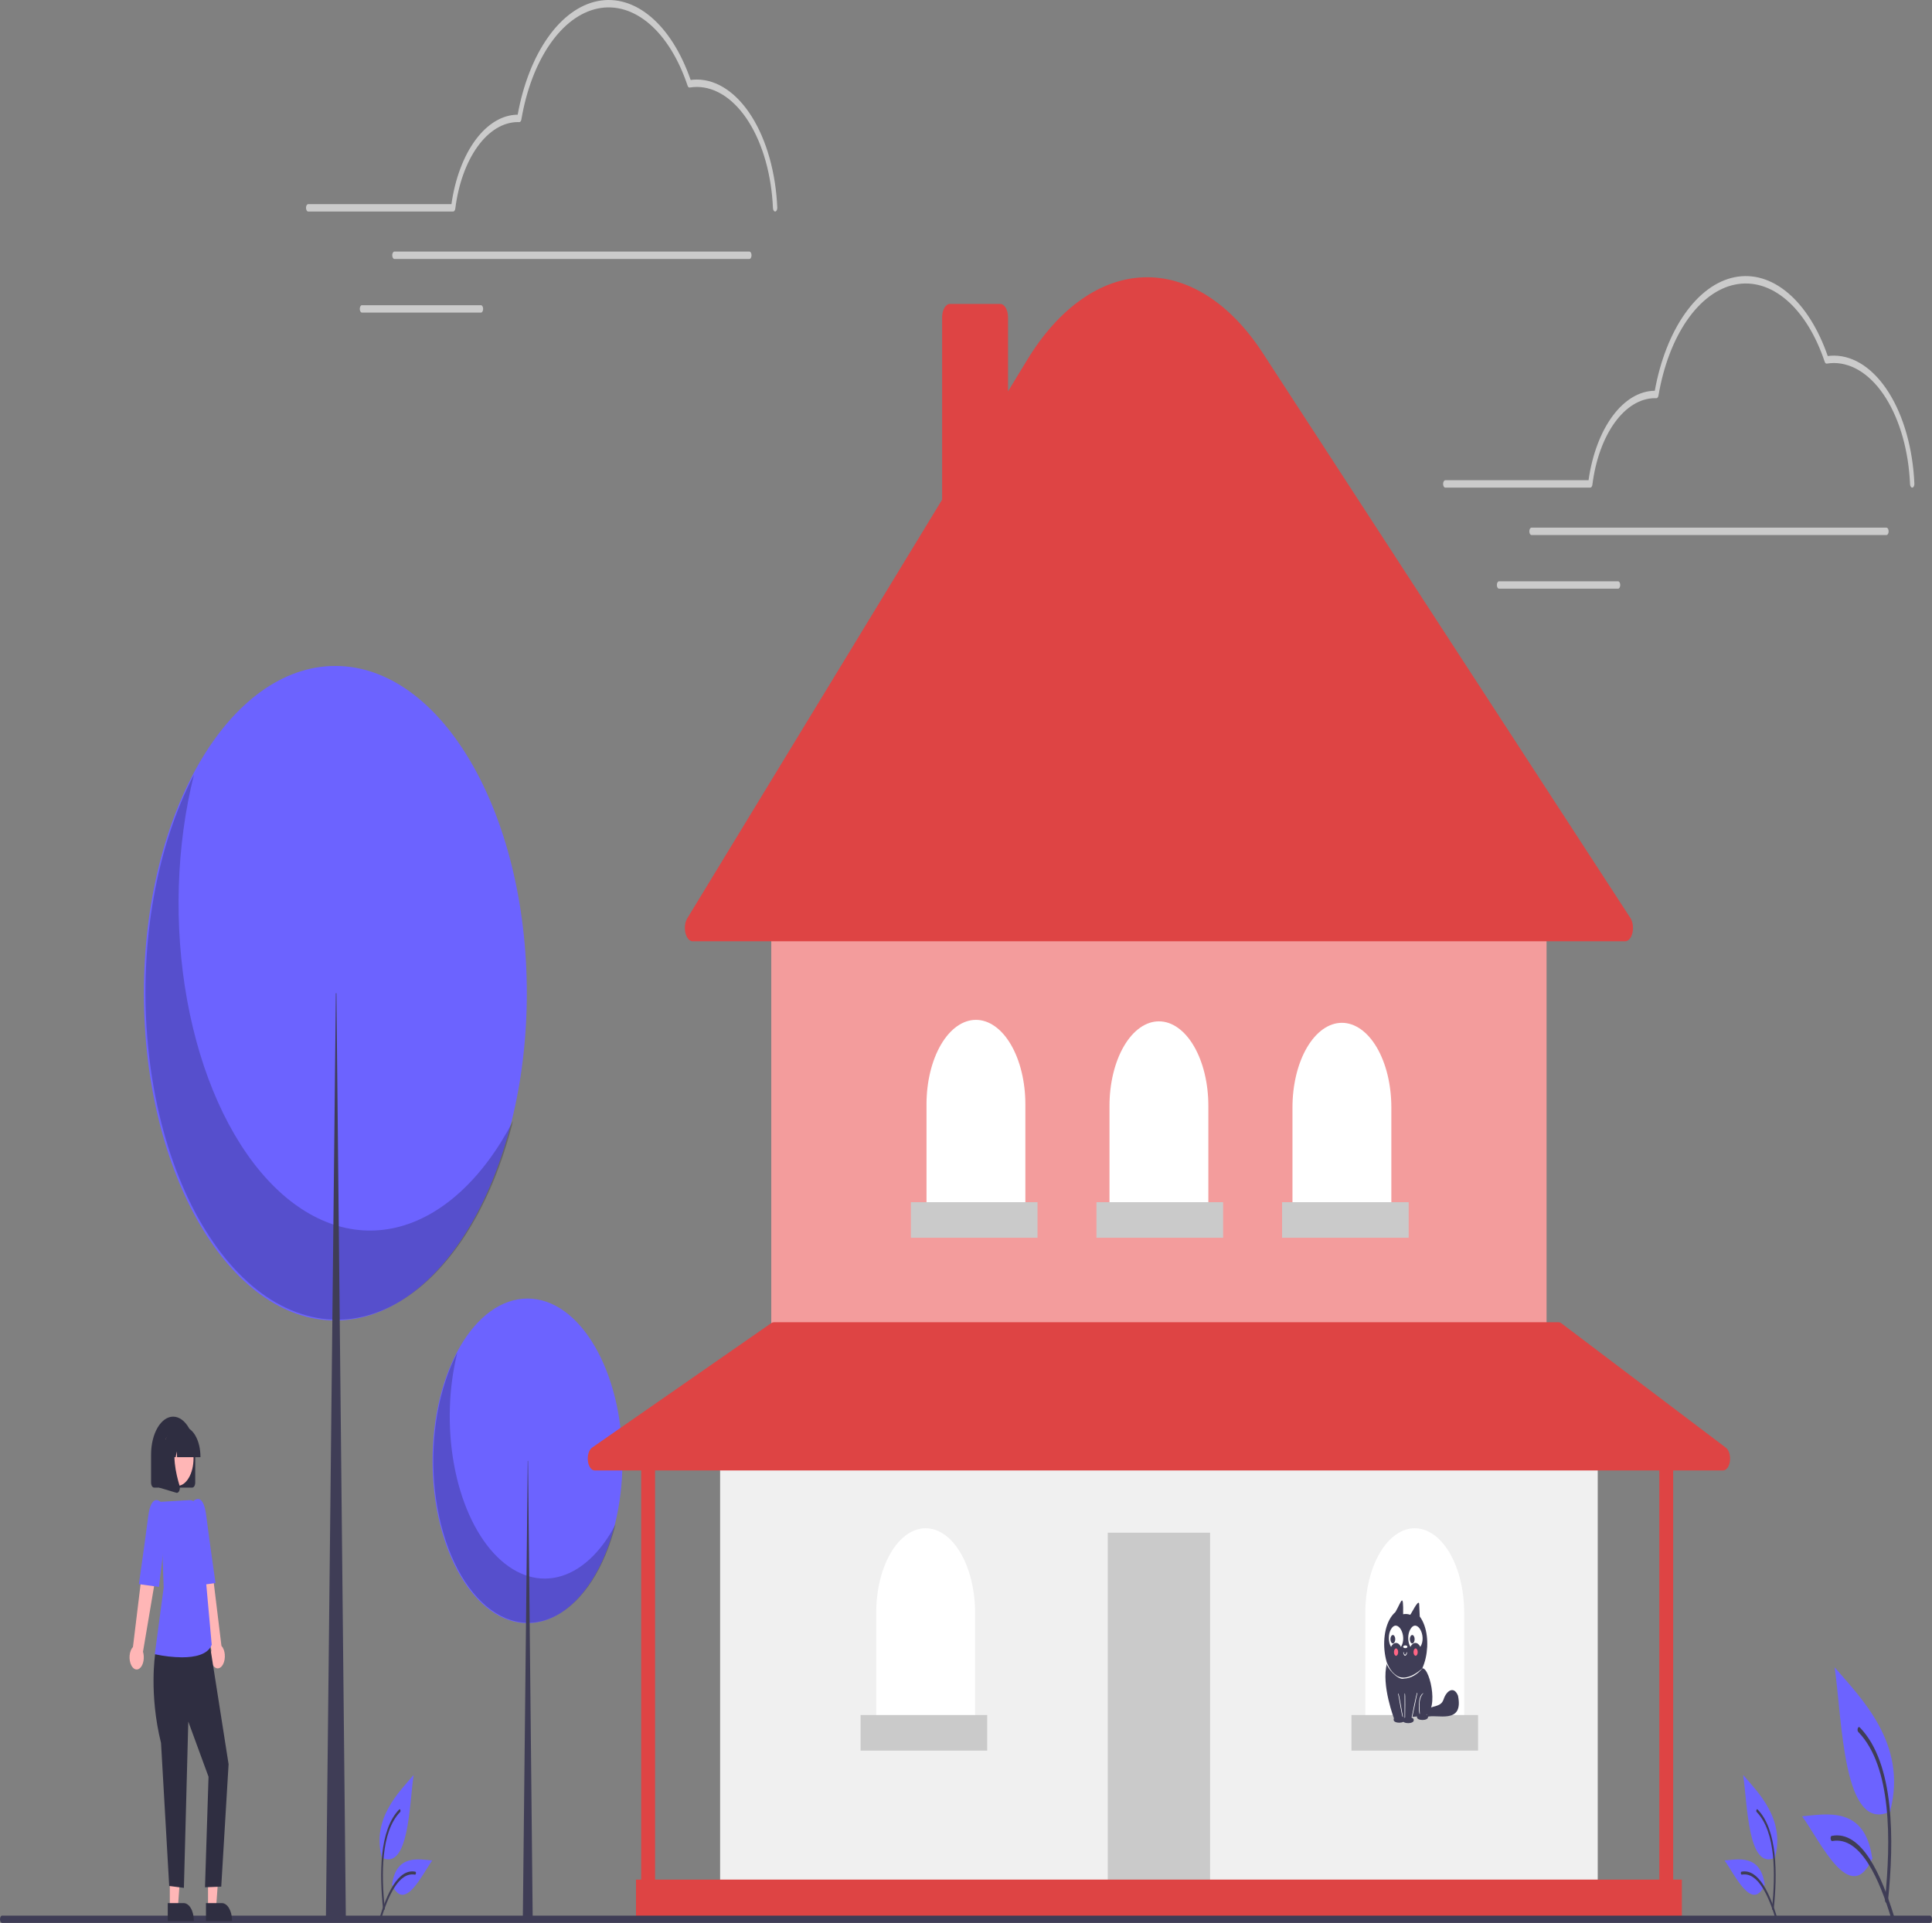 <svg width="448" height="446" viewBox="0 0 448 446" fill="none" xmlns="http://www.w3.org/2000/svg">
<rect x="0" y="0" width="448" height="446" fill="#808080" stroke="none"/>
<g clip-path="url(#clip0)">
<path d="M122.319 376.487C134.481 376.487 144.34 359.631 144.34 338.838C144.34 318.046 134.481 301.19 122.319 301.19C110.157 301.19 100.297 318.046 100.297 338.838C100.297 359.631 110.157 376.487 122.319 376.487Z" fill="#6C63FF"/>
<path opacity="0.2" d="M106.059 313.692C104.005 321.907 103.726 331.102 105.273 339.636C106.819 348.17 110.09 355.485 114.501 360.275C118.912 365.065 124.176 367.017 129.351 365.783C134.527 364.549 139.277 360.209 142.753 353.538C141.498 358.557 139.62 363.05 137.249 366.704C134.878 370.359 132.07 373.089 129.021 374.704C125.971 376.32 122.753 376.783 119.588 376.061C116.424 375.338 113.389 373.449 110.694 370.522C107.999 367.596 105.709 363.703 103.981 359.113C102.254 354.523 101.131 349.345 100.69 343.94C100.249 338.534 100.501 333.029 101.428 327.806C102.355 322.583 103.935 317.767 106.059 313.692V313.692Z" fill="black"/>
<path d="M122.379 338.838H122.44L123.529 445.579H121.23L122.379 338.838Z" fill="#3F3D56"/>
<path d="M77.763 306.278C102.284 306.278 122.162 272.293 122.162 230.371C122.162 188.449 102.284 154.464 77.763 154.464C53.241 154.464 33.363 188.449 33.363 230.371C33.363 272.293 53.241 306.278 77.763 306.278Z" fill="#6C63FF"/>
<path opacity="0.2" d="M44.979 179.671C40.838 196.233 40.276 214.774 43.394 231.979C46.513 249.184 53.108 263.933 62.001 273.591C70.895 283.248 81.507 287.184 91.942 284.696C102.376 282.208 111.954 273.458 118.962 260.009C116.432 270.127 112.646 279.185 107.865 286.554C103.084 293.922 97.424 299.426 91.275 302.683C85.127 305.94 78.638 306.873 72.258 305.417C65.877 303.962 59.759 300.152 54.325 294.251C48.892 288.351 44.274 280.502 40.791 271.248C37.308 261.993 35.044 251.555 34.154 240.656C33.266 229.757 33.773 218.658 35.642 208.127C37.511 197.597 40.697 187.887 44.979 179.671V179.671Z" fill="black"/>
<path d="M77.885 230.371H78.007L80.202 445.579H75.567L77.885 230.371Z" fill="#3F3D56"/>
<path d="M370.49 334.188H166.982V437.328H370.49V334.188Z" fill="#F0F0F0"/>
<path d="M280.6 355.504H256.871V437.328H280.6V355.504Z" fill="#CACACA"/>
<path d="M358.625 212.484H178.846V307.372H358.625V212.484Z" fill="#F39C9C"/>
<path d="M376.852 218.329H160.62C160.259 218.328 159.906 218.144 159.607 217.799C159.308 217.453 159.076 216.963 158.941 216.39C158.806 215.818 158.775 215.189 158.85 214.586C158.926 213.982 159.106 213.431 159.366 213.004L218.462 115.89V73.59C218.463 72.769 218.653 71.983 218.993 71.403C219.332 70.823 219.792 70.496 220.272 70.496H231.935C232.415 70.496 232.875 70.823 233.215 71.403C233.554 71.983 233.745 72.769 233.745 73.59V90.775L238.209 83.44C245.513 71.437 255.204 64.605 265.334 64.317C275.465 64.029 285.283 70.306 292.817 81.888L378.062 212.933C378.334 213.352 378.526 213.902 378.611 214.51C378.697 215.119 378.673 215.758 378.541 216.342C378.41 216.926 378.179 217.429 377.877 217.784C377.575 218.139 377.218 218.328 376.852 218.329V218.329Z" fill="#DE4444"/>
<path d="M226.305 236.55C227.81 236.55 229.301 237.057 230.691 238.041C232.082 239.026 233.346 240.47 234.41 242.289C235.474 244.109 236.319 246.269 236.895 248.647C237.471 251.025 237.767 253.573 237.767 256.146V282.619H214.842V256.146C214.842 250.949 216.05 245.964 218.2 242.289C220.349 238.614 223.265 236.55 226.305 236.55V236.55Z" fill="white"/>
<path d="M268.736 236.894C270.241 236.894 271.732 237.4 273.122 238.385C274.513 239.37 275.777 240.813 276.841 242.633C277.905 244.453 278.75 246.613 279.326 248.991C279.902 251.368 280.198 253.917 280.198 256.49V282.962H257.273V256.49C257.273 253.917 257.57 251.368 258.146 248.991C258.722 246.613 259.566 244.453 260.631 242.633C261.695 240.813 262.959 239.37 264.349 238.385C265.74 237.4 267.231 236.894 268.736 236.894Z" fill="white"/>
<path d="M311.167 237.237C312.672 237.237 314.163 237.744 315.553 238.729C316.944 239.714 318.208 241.157 319.272 242.977C320.336 244.797 321.181 246.957 321.757 249.335C322.333 251.712 322.629 254.26 322.629 256.834V283.306H299.704V256.834C299.704 254.26 300.001 251.712 300.577 249.335C301.153 246.957 301.997 244.797 303.062 242.977C304.126 241.157 305.39 239.714 306.78 238.729C308.171 237.744 309.662 237.237 311.167 237.237V237.237Z" fill="white"/>
<path d="M328.059 354.472C331.099 354.472 334.014 356.537 336.164 360.212C338.314 363.887 339.521 368.872 339.521 374.069V400.541H316.596V374.069C316.596 368.872 317.804 363.887 319.954 360.212C322.103 356.537 325.019 354.472 328.059 354.472Z" fill="white"/>
<path d="M214.641 354.472C217.681 354.472 220.597 356.537 222.746 360.212C224.896 363.887 226.104 368.872 226.104 374.069V400.541H203.179V374.069C203.179 371.495 203.475 368.947 204.051 366.57C204.627 364.192 205.472 362.032 206.536 360.212C207.6 358.392 208.864 356.949 210.255 355.964C211.645 354.979 213.136 354.472 214.641 354.472V354.472Z" fill="white"/>
<path d="M400.222 335.799L362.046 306.92C361.841 306.765 361.619 306.684 361.395 306.684H179.455C179.247 306.684 179.042 306.753 178.849 306.887L137.295 335.766C136.949 336.006 136.663 336.444 136.486 337.005C136.308 337.566 136.25 338.216 136.322 338.842C136.394 339.468 136.59 340.032 136.878 340.437C137.166 340.843 137.528 341.064 137.901 341.064H148.682V435.952H147.476V445.579H389.996V435.952H387.985V341.064H399.571C399.94 341.064 400.297 340.848 400.584 340.45C400.87 340.053 401.068 339.5 401.145 338.883C401.221 338.266 401.171 337.622 401.003 337.061C400.835 336.5 400.559 336.054 400.222 335.799V335.799ZM384.768 435.952H151.9V341.064H384.768V435.952Z" fill="#DE4444"/>
<path d="M240.583 278.837H211.223V287.088H240.583V278.837Z" fill="#CACACA"/>
<path d="M283.617 278.837H254.257V287.088H283.617V278.837Z" fill="#CACACA"/>
<path d="M326.651 278.837H297.291V287.088H326.651V278.837Z" fill="#CACACA"/>
<path d="M342.739 397.791H313.379V406.042H342.739V397.791Z" fill="#CACACA"/>
<path d="M228.919 397.791H199.559V406.042H228.919V397.791Z" fill="#CACACA"/>
<path d="M447.507 446H0.493C0.362 446 0.237 445.911 0.144 445.753C0.052 445.595 0 445.381 0 445.157C0 444.934 0.052 444.72 0.144 444.562C0.237 444.404 0.362 444.315 0.493 444.315H447.507C447.638 444.315 447.763 444.404 447.856 444.562C447.948 444.72 448 444.934 448 445.157C448 445.381 447.948 445.595 447.856 445.753C447.763 445.911 447.638 446 447.507 446Z" fill="#3F3D56"/>
<path d="M329.218 374.935L329.078 371.974C328.898 370.812 327.201 374.457 326.998 374.537C326.462 374.343 325.911 374.301 325.367 374.411C325.44 369.098 324.962 371.507 323.573 373.904C319.099 377.782 320.74 390.032 325.834 390.093C330.479 390.555 332.79 379.762 329.218 374.935Z" fill="#3F3D56"/>
<path d="M329.846 386.951C331.699 386.901 334.03 398.016 329.639 398.073C327.368 398.103 323.346 398.861 323.346 398.861C323.346 398.861 320.22 390.839 321.614 385.849L329.846 386.951Z" fill="#3F3D56"/>
<path d="M325.771 392.825V398.583H327.346L328.595 392.72" fill="#3F3D56"/>
<path d="M327.346 398.689C327.314 398.628 325.643 398.819 325.71 398.584L325.71 392.825C325.988 392.053 325.765 398.553 325.833 398.479H327.303C327.376 398.406 328.463 392.508 328.616 392.621C328.624 392.626 328.631 392.633 328.637 392.643C328.643 392.652 328.648 392.663 328.651 392.676C328.655 392.688 328.657 392.702 328.657 392.715C328.657 392.729 328.656 392.743 328.653 392.756C328.595 392.827 327.464 398.725 327.346 398.689Z" fill="white"/>
<path d="M331.144 398.231C331.188 399.177 328.52 399.177 328.565 398.231C328.521 397.284 331.188 397.284 331.144 398.231Z" fill="#3F3D56"/>
<path d="M329.21 397.601C329.056 397.665 328.535 393.296 330.118 392.679C328.577 394.082 329.371 397.325 329.21 397.601Z" fill="white"/>
<path d="M331.396 396.641C331.388 396.62 331.381 396.598 331.374 396.576L331.173 396.589L331.396 396.641Z" fill="#3F3D56"/>
<path d="M338.087 393.314C337.181 391.007 335.428 392.056 334.743 394.166C333.929 396.712 330.455 394.818 330.888 398.237C333.058 397.455 339.479 400.133 338.087 393.314Z" fill="#3F3D56"/>
<path d="M325.567 389.335C324.142 389.811 321.629 386.793 321.562 385.903C321.554 385.88 321.552 385.852 321.556 385.825C321.56 385.799 321.57 385.776 321.583 385.762C321.597 385.748 321.613 385.743 321.629 385.749C321.644 385.755 321.658 385.771 321.667 385.794C322.151 386.971 322.819 387.893 323.594 388.455C324.794 389.495 326.988 389.519 329.899 386.898C328.63 388.431 327.121 389.28 325.567 389.335V389.335Z" fill="white"/>
<path d="M325.833 384.008C325.511 384.179 325.232 382.851 325.526 383.273C325.526 383.412 325.558 383.545 325.616 383.644C325.673 383.742 325.751 383.798 325.833 383.798C326.095 383.842 326.083 383.352 326.201 383.168C326.406 383.449 326.055 384.061 325.833 384.008Z" fill="white"/>
<path d="M325.249 398.249C325.127 398.277 324.266 392.989 324.209 392.909C324.204 392.883 324.205 392.854 324.213 392.829C324.22 392.805 324.233 392.786 324.248 392.777C324.409 392.668 325.235 398.041 325.308 398.112C325.311 398.128 325.312 398.144 325.31 398.16C325.308 398.177 325.305 398.192 325.299 398.205C325.293 398.219 325.286 398.229 325.277 398.237C325.269 398.244 325.259 398.248 325.249 398.249V398.249Z" fill="white"/>
<path d="M327.828 398.966C327.873 399.912 325.205 399.912 325.249 398.965C325.205 398.019 327.873 398.019 327.828 398.966Z" fill="#3F3D56"/>
<path d="M325.741 398.861C325.785 399.807 323.117 399.807 323.162 398.86C323.118 397.914 325.785 397.914 325.741 398.861Z" fill="#3F3D56"/>
<path d="M326.355 381.961C326.37 382.377 325.356 382.377 325.372 381.961C325.357 381.544 326.37 381.544 326.355 381.961Z" fill="white"/>
<path d="M322.561 381.985C322.702 381.698 322.878 381.468 323.076 381.309C323.275 381.151 323.491 381.069 323.71 381.069C323.929 381.069 324.146 381.151 324.344 381.309C324.543 381.468 324.719 381.698 324.86 381.985C326.443 379.474 324.101 375.279 322.561 377.868C322.398 378.134 322.269 378.453 322.18 378.807C322.092 379.161 322.046 379.542 322.046 379.926C322.046 380.311 322.092 380.692 322.18 381.045C322.269 381.399 322.398 381.719 322.561 381.985V381.985Z" fill="white"/>
<path d="M327.055 381.985C327.196 381.698 327.372 381.468 327.57 381.309C327.769 381.151 327.985 381.069 328.204 381.069C328.423 381.069 328.64 381.151 328.838 381.309C329.037 381.468 329.213 381.698 329.354 381.985C330.937 379.474 328.595 375.279 327.055 377.868C326.892 378.134 326.763 378.453 326.674 378.807C326.586 379.161 326.54 379.542 326.54 379.926C326.54 380.311 326.586 380.692 326.674 381.045C326.763 381.399 326.892 381.719 327.055 381.985V381.985Z" fill="white"/>
<path d="M322.98 379.224C323.13 379.231 323.271 379.337 323.375 379.52C323.479 379.703 323.538 379.948 323.538 380.203C323.538 380.458 323.479 380.703 323.375 380.886C323.271 381.069 323.13 381.175 322.98 381.182C322.831 381.175 322.69 381.069 322.585 380.886C322.481 380.703 322.423 380.458 322.423 380.203C322.423 379.948 322.481 379.703 322.585 379.52C322.69 379.337 322.831 379.231 322.98 379.224V379.224Z" fill="#3F3D56"/>
<path d="M327.474 379.224C327.624 379.231 327.765 379.337 327.869 379.52C327.973 379.703 328.032 379.948 328.032 380.203C328.032 380.458 327.973 380.703 327.869 380.886C327.765 381.069 327.624 381.175 327.474 381.182C327.325 381.175 327.184 381.069 327.079 380.886C326.975 380.703 326.917 380.458 326.917 380.203C326.917 379.948 326.975 379.703 327.08 379.52C327.184 379.337 327.325 379.231 327.474 379.224V379.224Z" fill="#3F3D56"/>
<path d="M328.258 382.34C328.389 382.347 328.513 382.44 328.604 382.6C328.695 382.76 328.746 382.975 328.746 383.198C328.746 383.422 328.695 383.637 328.604 383.797C328.513 383.957 328.389 384.05 328.258 384.056C328.127 384.05 328.003 383.957 327.912 383.797C327.821 383.637 327.77 383.422 327.77 383.198C327.77 382.975 327.821 382.76 327.912 382.6C328.003 382.44 328.127 382.347 328.258 382.34V382.34Z" fill="#FF6584"/>
<path d="M323.724 382.34C323.854 382.347 323.979 382.44 324.07 382.6C324.161 382.76 324.212 382.975 324.212 383.198C324.212 383.422 324.161 383.637 324.07 383.797C323.979 383.957 323.854 384.05 323.724 384.056C323.593 384.05 323.469 383.957 323.378 383.797C323.286 383.637 323.235 383.422 323.235 383.198C323.235 382.975 323.286 382.76 323.378 382.6C323.469 382.44 323.593 382.347 323.724 382.34V382.34Z" fill="#FF6584"/>
<path d="M179.737 49.062C179.61 49.062 179.488 48.98 179.395 48.831C179.302 48.683 179.246 48.481 179.237 48.264C178.909 40.641 176.909 33.511 173.638 28.301C170.367 23.091 166.065 20.185 161.594 20.164C161.059 20.164 160.497 20.211 159.924 20.303C159.828 20.318 159.731 20.286 159.646 20.21C159.56 20.134 159.489 20.018 159.441 19.875C157.388 13.729 154.321 8.754 150.624 5.569C146.926 2.385 142.763 1.132 138.652 1.968C134.541 2.804 130.665 5.691 127.507 10.27C124.35 14.848 122.051 20.914 120.898 27.712C120.868 27.894 120.803 28.054 120.713 28.166C120.624 28.278 120.515 28.336 120.405 28.331L120.271 28.324C120.202 28.32 120.132 28.316 120.062 28.316C116.671 28.334 113.386 30.334 110.751 33.984C108.116 37.633 106.291 42.714 105.577 48.381C105.553 48.574 105.491 48.746 105.402 48.87C105.313 48.995 105.201 49.062 105.086 49.062H71.462C71.395 49.062 71.33 49.041 71.269 48.998C71.208 48.955 71.152 48.892 71.106 48.812C71.059 48.732 71.022 48.637 70.996 48.533C70.971 48.429 70.958 48.317 70.958 48.204C70.958 48.091 70.971 47.979 70.996 47.875C71.022 47.771 71.059 47.676 71.106 47.596C71.152 47.517 71.208 47.454 71.269 47.411C71.33 47.368 71.395 47.346 71.462 47.346H104.684C105.521 41.451 107.488 36.205 110.272 32.444C113.056 28.684 116.497 26.626 120.045 26.6C121.308 19.614 123.731 13.406 127.019 8.73C130.306 4.054 134.317 1.111 138.565 0.258C142.812 -0.595 147.113 0.679 150.945 3.926C154.777 7.173 157.975 12.252 160.151 18.547C160.644 18.481 161.129 18.448 161.594 18.448C166.319 18.47 170.865 21.541 174.322 27.047C177.778 32.554 179.892 40.088 180.238 48.144C180.243 48.257 180.235 48.369 180.214 48.476C180.193 48.583 180.16 48.682 180.116 48.767C180.073 48.852 180.021 48.922 179.962 48.972C179.903 49.022 179.838 49.052 179.773 49.06C179.761 49.062 179.749 49.062 179.737 49.062Z" fill="#CBCBCB"/>
<path d="M173.765 60.064H91.454C91.321 60.064 91.194 59.974 91.1 59.813C91.005 59.652 90.953 59.434 90.953 59.206C90.953 58.978 91.005 58.76 91.1 58.599C91.194 58.438 91.321 58.348 91.454 58.348H173.765C173.899 58.348 174.026 58.438 174.12 58.599C174.214 58.76 174.267 58.978 174.267 59.206C174.267 59.434 174.214 59.652 174.12 59.813C174.026 59.974 173.899 60.064 173.765 60.064V60.064Z" fill="#CBCBCB"/>
<path d="M111.53 72.506H83.926C83.793 72.506 83.665 72.415 83.571 72.254C83.477 72.094 83.424 71.875 83.424 71.648C83.424 71.42 83.477 71.202 83.571 71.041C83.665 70.88 83.793 70.79 83.926 70.79H111.53C111.663 70.79 111.791 70.88 111.885 71.041C111.979 71.202 112.032 71.42 112.032 71.648C112.032 71.875 111.979 72.094 111.885 72.254C111.791 72.415 111.663 72.506 111.53 72.506V72.506Z" fill="#CBCBCB"/>
<path d="M443.411 113.099C443.285 113.099 443.162 113.016 443.07 112.868C442.977 112.72 442.92 112.517 442.911 112.301C442.583 104.678 440.583 97.548 437.312 92.338C434.041 87.128 429.74 84.222 425.269 84.201C424.734 84.201 424.172 84.248 423.598 84.339C423.502 84.355 423.406 84.323 423.32 84.247C423.235 84.171 423.164 84.055 423.116 83.912C421.062 77.766 417.995 72.791 414.298 69.606C410.601 66.422 406.437 65.169 402.326 66.005C398.215 66.841 394.339 69.728 391.182 74.306C388.024 78.885 385.726 84.951 384.573 91.749C384.542 91.931 384.477 92.091 384.388 92.203C384.298 92.315 384.19 92.373 384.079 92.368L383.946 92.361C383.876 92.357 383.807 92.353 383.737 92.353C380.346 92.371 377.06 94.371 374.425 98.02C371.791 101.67 369.965 106.75 369.251 112.418C369.228 112.611 369.166 112.783 369.076 112.907C368.987 113.031 368.875 113.099 368.76 113.099H335.136C335.07 113.099 335.004 113.077 334.943 113.034C334.882 112.991 334.827 112.928 334.78 112.849C334.733 112.769 334.696 112.674 334.671 112.57C334.645 112.466 334.632 112.354 334.632 112.241C334.632 112.128 334.645 112.016 334.671 111.912C334.696 111.808 334.733 111.713 334.78 111.633C334.827 111.553 334.882 111.49 334.943 111.447C335.004 111.404 335.07 111.383 335.136 111.383H368.359C369.195 105.488 371.162 100.241 373.946 96.481C376.731 92.721 380.171 90.663 383.719 90.637C384.983 83.651 387.405 77.443 390.693 72.767C393.981 68.091 397.992 65.147 402.239 64.294C406.487 63.442 410.788 64.716 414.62 67.963C418.452 71.21 421.65 76.289 423.825 82.584C424.319 82.518 424.803 82.485 425.269 82.485C429.993 82.507 434.539 85.578 437.996 91.084C441.453 96.59 443.566 104.125 443.913 112.181C443.917 112.293 443.909 112.406 443.888 112.513C443.867 112.62 443.834 112.719 443.791 112.804C443.748 112.889 443.695 112.958 443.636 113.009C443.577 113.059 443.513 113.089 443.447 113.097C443.435 113.098 443.423 113.099 443.411 113.099Z" fill="#CBCBCB"/>
<path d="M437.44 124.101H355.129C354.996 124.101 354.868 124.01 354.774 123.849C354.68 123.688 354.627 123.47 354.627 123.243C354.627 123.015 354.68 122.797 354.774 122.636C354.868 122.475 354.996 122.385 355.129 122.385H437.44C437.573 122.385 437.701 122.475 437.795 122.636C437.889 122.797 437.942 123.015 437.942 123.243C437.942 123.47 437.889 123.688 437.795 123.849C437.701 124.01 437.573 124.101 437.44 124.101Z" fill="#CBCBCB"/>
<path d="M375.205 136.543H347.6C347.467 136.543 347.34 136.452 347.245 136.291C347.151 136.13 347.098 135.912 347.098 135.684C347.098 135.457 347.151 135.239 347.245 135.078C347.34 134.917 347.467 134.826 347.6 134.826H375.205C375.338 134.826 375.465 134.917 375.56 135.078C375.654 135.239 375.707 135.457 375.707 135.684C375.707 135.912 375.654 136.13 375.56 136.291C375.465 136.452 375.338 136.543 375.205 136.543V136.543Z" fill="#CBCBCB"/>
<path d="M88.466 430.859C94.827 433.981 94.902 418.612 95.914 411.696C92.319 415.882 86.257 421.849 88.489 430.672" fill="#6C63FF"/>
<path d="M88.817 442.783C87.981 434.703 87.928 424.47 92.566 419.695C92.787 419.455 92.991 420.056 92.77 420.294C88.293 424.924 88.426 434.81 89.209 442.598C89.221 442.685 89.213 442.778 89.186 442.855C89.159 442.933 89.116 442.99 89.065 443.013C89.014 443.037 88.96 443.027 88.913 442.983C88.867 442.94 88.832 442.868 88.817 442.782L88.817 442.783Z" fill="#3F3D56"/>
<path d="M90.875 437.067C93.786 443.747 97.84 434.802 100.237 431.524C97.039 431.233 91.932 430.106 90.938 436.975" fill="#6C63FF"/>
<path d="M88.008 444.83C89.653 439.445 92.281 433.355 96.287 434.124C96.547 434.162 96.482 434.848 96.222 434.81C92.417 434.137 89.942 439.987 88.379 445.114C88.252 445.499 87.879 445.221 88.008 444.83Z" fill="#3F3D56"/>
<path d="M411.66 430.859C405.299 433.981 405.224 418.612 404.211 411.696C407.807 415.882 413.869 421.849 411.636 430.672" fill="#6C63FF"/>
<path d="M411.309 442.783C412.145 434.703 412.197 424.47 407.56 419.695C407.339 419.455 407.134 420.056 407.355 420.294C411.832 424.924 411.699 434.81 410.917 442.598C410.905 442.685 410.913 442.778 410.94 442.855C410.967 442.933 411.01 442.99 411.061 443.013C411.112 443.037 411.166 443.027 411.212 442.983C411.258 442.94 411.293 442.868 411.309 442.782L411.309 442.783Z" fill="#3F3D56"/>
<path d="M409.25 437.067C406.34 443.747 402.286 434.802 399.889 431.524C403.086 431.233 408.194 430.106 409.187 436.975" fill="#6C63FF"/>
<path d="M412.117 444.83C410.472 439.445 407.844 433.355 403.839 434.124C403.578 434.162 403.643 434.848 403.903 434.81C407.708 434.137 410.184 439.987 411.746 445.114C411.874 445.499 412.246 445.221 412.117 444.83Z" fill="#3F3D56"/>
<path d="M438.407 420.127C427.318 425.57 427.187 398.779 425.422 386.724C431.69 394.02 442.258 404.422 438.366 419.801" fill="#6C63FF"/>
<path d="M437.795 440.913C439.252 426.829 439.344 408.99 431.26 400.666C430.874 400.249 430.518 401.296 430.903 401.711C438.707 409.781 438.475 427.015 437.112 440.591C437.09 440.744 437.105 440.905 437.151 441.04C437.198 441.175 437.274 441.274 437.362 441.316C437.451 441.357 437.546 441.338 437.626 441.263C437.707 441.188 437.767 441.062 437.795 440.912L437.795 440.913Z" fill="#3F3D56"/>
<path d="M434.206 430.949C429.132 442.594 422.066 427.001 417.888 421.286C423.461 420.78 432.364 418.816 434.097 430.79" fill="#6C63FF"/>
<path d="M439.204 444.483C436.336 435.095 431.756 424.479 424.773 425.819C424.319 425.886 424.432 427.082 424.885 427.015C431.518 425.841 435.834 436.04 438.557 444.976C438.779 445.648 439.429 445.163 439.204 444.483Z" fill="#3F3D56"/>
<path d="M39.378 442.46H41.251L42.142 430.11H39.378V442.46Z" fill="#FFB6B6"/>
<path d="M38.9 441.415L42.589 441.415H42.589C43.212 441.415 43.81 441.838 44.251 442.592C44.691 443.345 44.939 444.367 44.939 445.433V445.564L38.9 445.564L38.9 441.415Z" fill="#2F2E41"/>
<path d="M48.239 442.46H50.111L51.002 430.11H48.238L48.239 442.46Z" fill="#FFB6B6"/>
<path d="M47.761 441.415L51.449 441.415H51.449C52.073 441.415 52.67 441.838 53.111 442.592C53.552 443.345 53.8 444.367 53.8 445.433V445.564L47.761 445.564L47.761 441.415Z" fill="#2F2E41"/>
<path d="M51.734 385.998C51.892 385.689 52.009 385.326 52.076 384.932C52.143 384.538 52.159 384.124 52.123 383.718C52.086 383.313 51.998 382.926 51.864 382.586C51.731 382.245 51.555 381.958 51.35 381.746L48.302 356.728L44.981 358.964L49.022 382.853C48.836 383.466 48.788 384.175 48.888 384.844C48.987 385.513 49.227 386.097 49.561 386.485C49.895 386.872 50.301 387.037 50.701 386.947C51.102 386.857 51.469 386.519 51.734 385.998H51.734Z" fill="#FFB6B6"/>
<path d="M37.369 381.18L35.989 383.576C35.989 383.576 34.509 392.848 37.341 404.284L39.235 437.441L42.643 437.879L43.661 399.305L48.355 412.109L47.535 437.742L51.303 437.594L53.006 409.191L48.355 379.551L37.369 381.18Z" fill="#2F2E41"/>
<path d="M42.196 384.407C40.117 384.383 38.041 384.148 35.979 383.705L35.896 383.686L37.953 368.228L37.245 348.339L43.934 347.948C44.539 347.91 45.132 348.256 45.597 348.92C46.062 349.583 46.368 350.517 46.455 351.542L47.824 367.41L49.091 381.488L49.074 381.531C48.164 383.812 45.121 384.407 42.196 384.407Z" fill="#6C63FF"/>
<path d="M43.325 351.237L44.684 348.324C44.684 348.324 47.067 345.539 47.821 351.508C48.575 357.478 49.976 367.168 49.976 367.168L45.317 367.813L43.325 351.237Z" fill="#6C63FF"/>
<path d="M30.446 386.259C30.287 385.951 30.17 385.587 30.103 385.193C30.036 384.799 30.02 384.385 30.057 383.98C30.093 383.574 30.182 383.188 30.315 382.847C30.448 382.506 30.624 382.219 30.829 382.007L33.877 356.989L37.198 359.226L33.158 383.114C33.343 383.727 33.391 384.436 33.292 385.105C33.192 385.774 32.953 386.358 32.618 386.746C32.284 387.133 31.878 387.298 31.478 387.208C31.078 387.118 30.71 386.781 30.446 386.259V386.259Z" fill="#FFB6B6"/>
<path d="M38.854 351.498L37.495 348.585C37.495 348.585 35.112 345.8 34.358 351.769C33.604 357.739 32.203 367.43 32.203 367.43L36.862 368.075L38.854 351.498Z" fill="#6C63FF"/>
<path d="M44.582 345.039H35.721C35.539 345.039 35.364 344.915 35.236 344.694C35.107 344.474 35.034 344.175 35.034 343.864V337.334C35.034 335.014 35.573 332.788 36.533 331.147C37.493 329.507 38.794 328.585 40.152 328.585C41.509 328.585 42.811 329.507 43.77 331.147C44.73 332.788 45.269 335.014 45.269 337.334V343.864C45.269 344.175 45.197 344.474 45.068 344.694C44.939 344.915 44.764 345.039 44.582 345.039V345.039Z" fill="#2F2E41"/>
<path d="M41.13 344.646C43.202 344.646 44.882 341.774 44.882 338.231C44.882 334.688 43.202 331.816 41.13 331.816C39.058 331.816 37.378 334.688 37.378 338.231C37.378 341.774 39.058 344.646 41.13 344.646Z" fill="#FFB6B6"/>
<path d="M46.48 337.987H41.062L41.007 336.657L40.729 337.987H39.895L39.784 335.352L39.234 337.987H37.62V337.857C37.621 336.022 38.048 334.263 38.807 332.965C39.566 331.667 40.595 330.938 41.668 330.936H42.432C43.505 330.938 44.534 331.667 45.293 332.965C46.052 334.263 46.479 336.022 46.48 337.857V337.987Z" fill="#2F2E41"/>
<path d="M41.018 346.258C40.977 346.258 40.936 346.252 40.896 346.24L36.929 345.043V333.833H41.296L41.188 334.049C39.684 337.048 40.817 341.912 41.626 344.544C41.686 344.737 41.713 344.954 41.703 345.172C41.694 345.389 41.648 345.598 41.573 345.773C41.509 345.923 41.426 346.045 41.329 346.13C41.233 346.214 41.126 346.258 41.018 346.258V346.258Z" fill="#2F2E41"/>
</g>
<defs>
<clipPath id="clip0">
<rect width="448" height="446" fill="white"/>
</clipPath>
</defs>
</svg>
